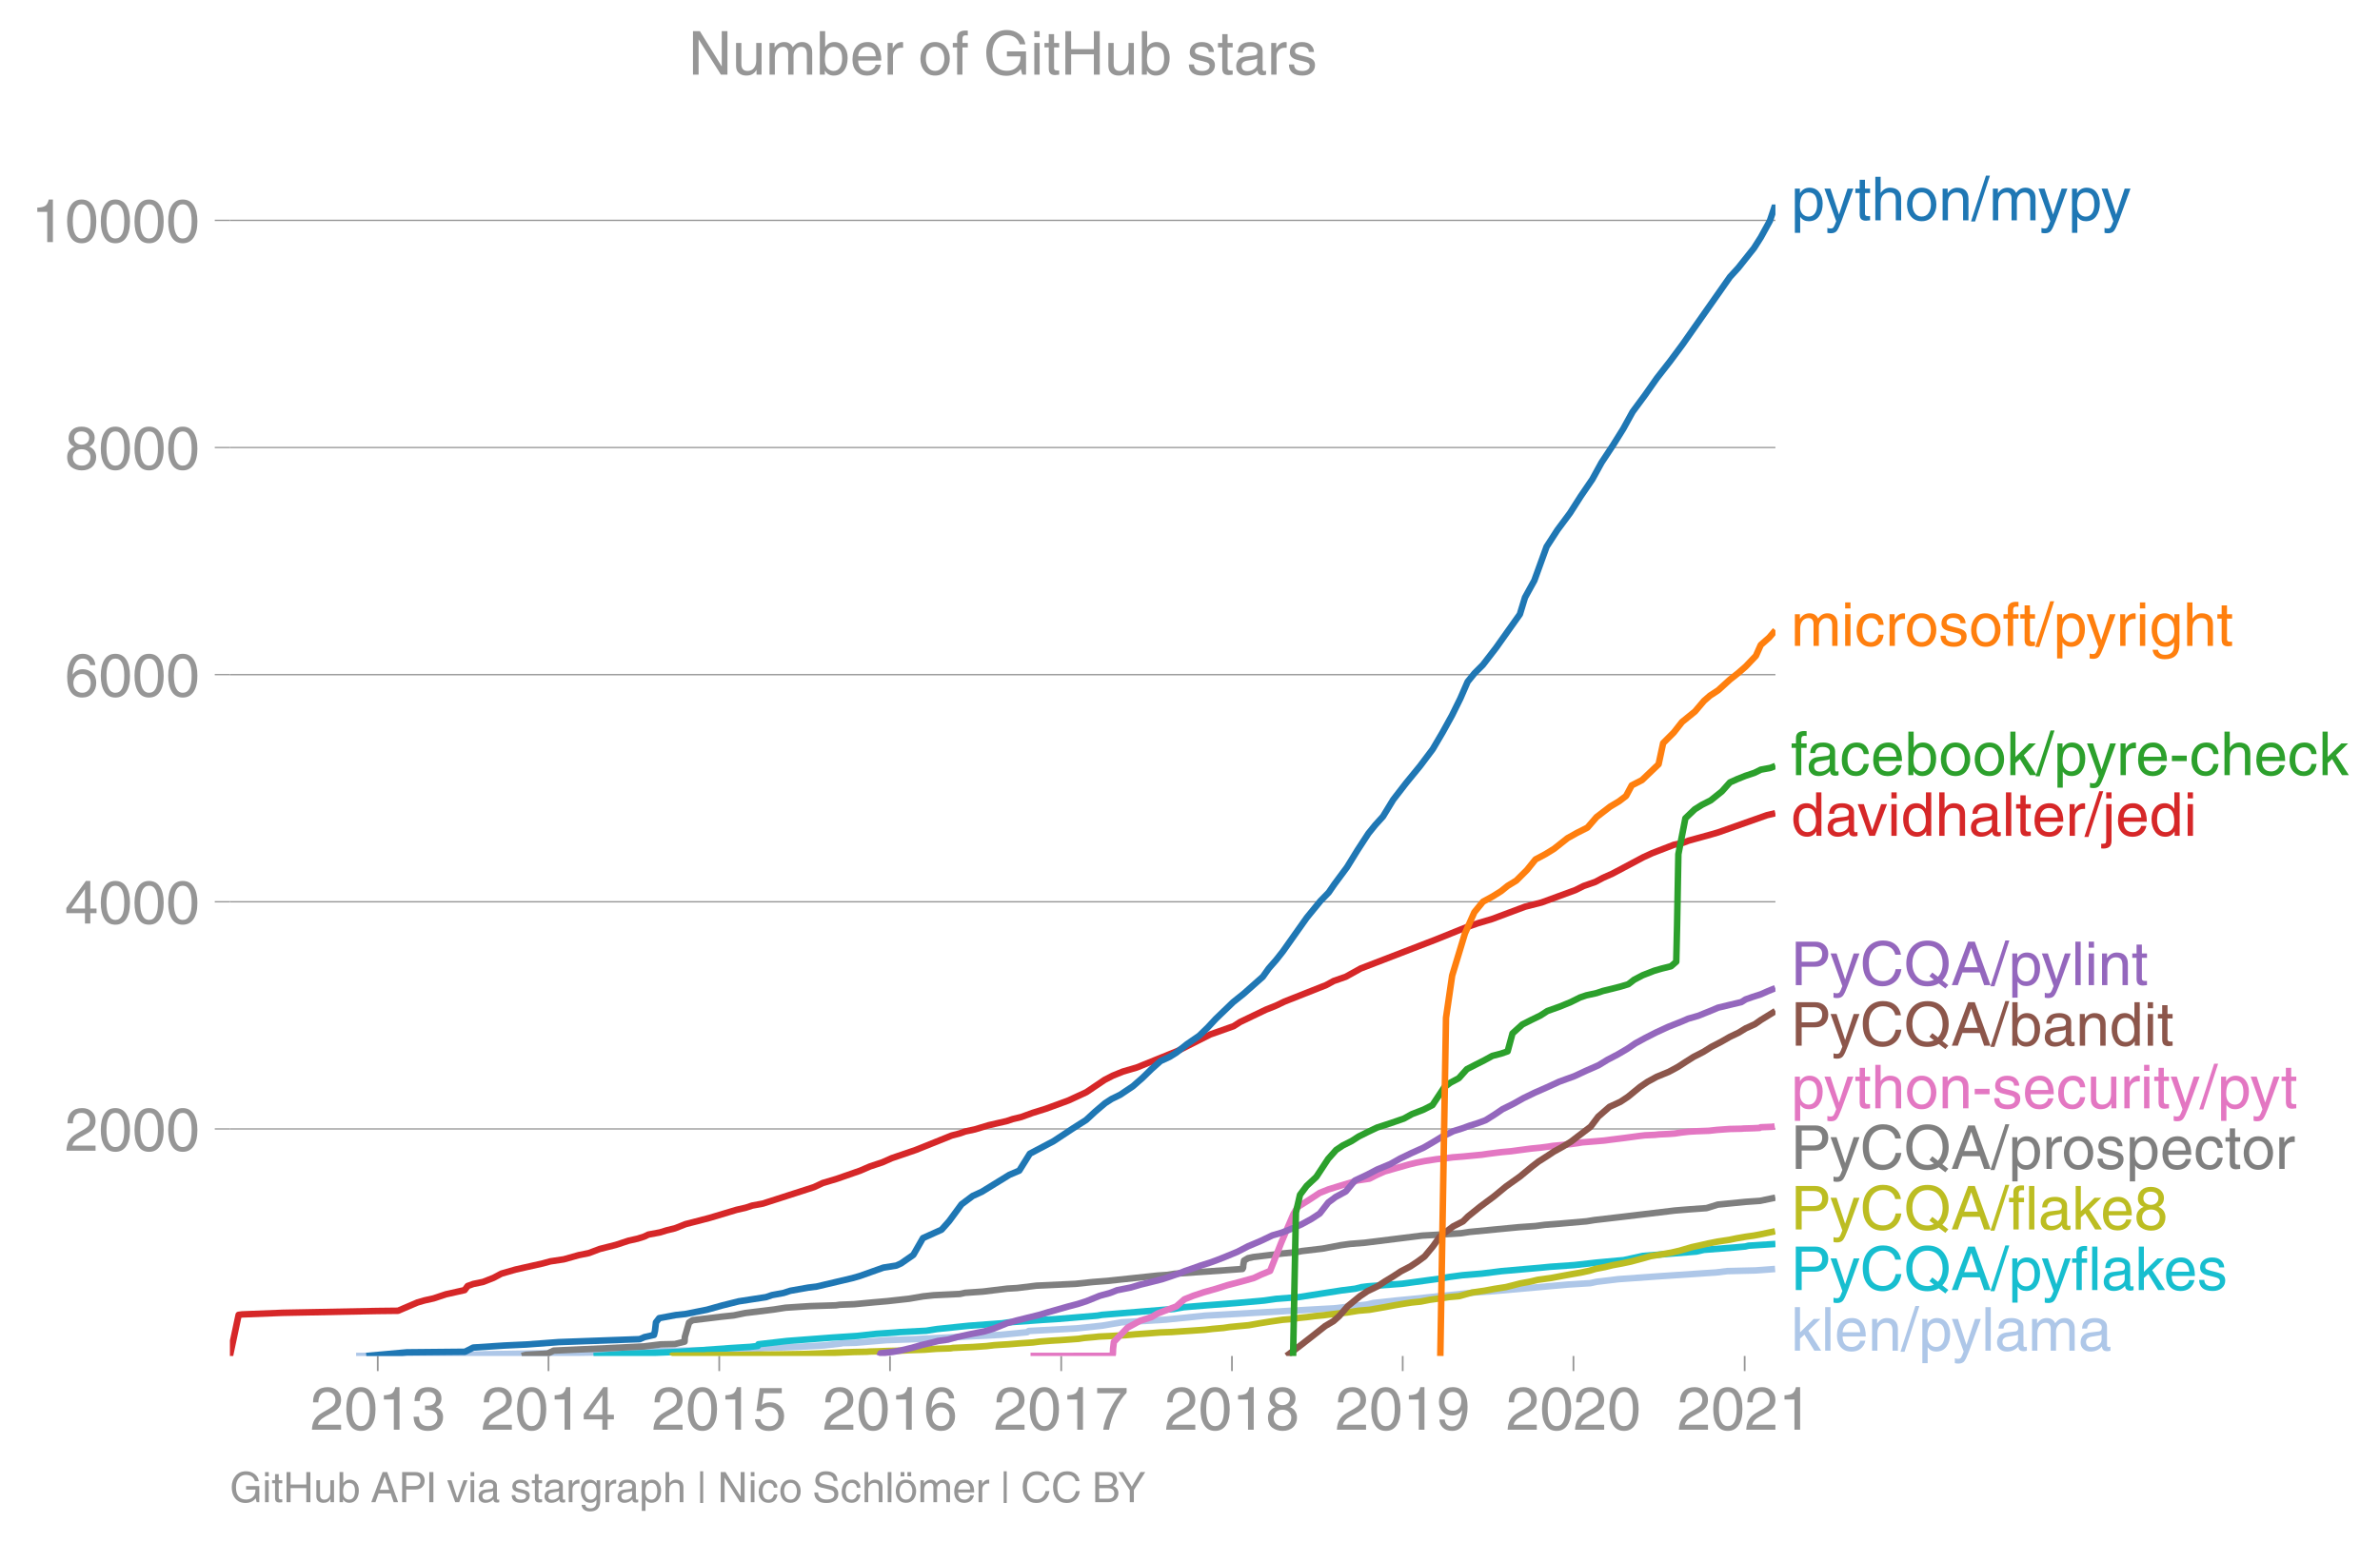<svg height="475.33" viewBox="0 0 549.947 356.497" width="733.262" xmlns="http://www.w3.org/2000/svg" xmlns:xlink="http://www.w3.org/1999/xlink"><defs><style>*{stroke-linecap:butt;stroke-linejoin:round}</style></defs><g id="figure_1"><path d="M0 356.497h549.947V0H0z" fill="none" id="patch_1"/><g id="axes_1"><path d="M53.127 313.361h357.12V47.25H53.127z" fill="none" id="patch_2"/><path clip-path="url(#p32b66e06bb)" d="M82.29 313.361l16.064-.13 13.3-.237.164-.026 26.102-.42 4.242-.105 7.695-.158 16.54-.34 5.802-.185 2.594-.052 1.727-.158 8.347-.315 5.603-.315 3.945-.446.075-.078 3.22-.08 7.11-.603 6.065-.21 20.263-1.023 6.183-.604.396-.289 11.104-.603 5.893-.63 4.429-.762 10.274-.63 9.013-.918 26.743-1.522 3.005-.158 5.298-.604 2.523-.314 1.267-.315 5.51-.604 3.366-.315 14.918-1.549 4.173-.288 10.36-.919 6.786-.604 5.097-.315 1.435-.315 5.025-.603 8.821-.63 11.323-.761 2.444-.158 2.563-.315 6.554-.157 2.888-.21 1.636-.131h0" fill="none" stroke="#aec7e8" stroke-linecap="square" stroke-width="1.5" id="line2d_1"/><g id="matplotlib.axis_1"><g id="xtick_1"><g id="line2d_2"><defs><path d="M0 0v3.5" id="m4fba252e16" stroke="#969696" stroke-width=".4"/></defs><use x="87.288" xlink:href="#m4fba252e16" y="313.361" fill="#969696" stroke="#969696" stroke-width=".4"/></g><g transform="matrix(.14 0 0 -.14 71.717 330.41)" fill="#969696" id="text_1"><defs><path d="M4.39 45.125q0 12.39 6.391 18.781 6.406 6.407 17.938 6.407 9.656 0 15.812-5.86 6.157-5.86 6.157-15.14 0-7.22-3.547-12.188-3.532-4.953-10.422-8.703l-12.11-6.64Q13.922 15.921 12.5 8.296h38.188V0H2.593q.39 9.906 4.297 16.5 3.906 6.594 12.203 11.375l12.593 7.328q5.032 2.89 7.329 5.984 2.297 3.094 2.297 8.516 0 5.375-3.766 9.031-3.75 3.672-10.156 3.672-7.078 0-10.594-4.672-3.516-4.656-3.61-12.609z" id="HelveticaWorld-Regular-50"/><path d="M42.484 34.188q0 14.109-3.734 21.156-3.734 7.062-10.969 7.062-7.078 0-10.89-7.062-3.797-7.047-3.797-21.157 0-13.671 3.75-20.937Q20.609 6 27.78 6q7.235 0 10.969 7 3.734 7.016 3.734 21.188zm9.422 0q0-17.297-6.25-26.704-6.25-9.39-17.875-9.39-12.062 0-18.062 9.734-6 9.75-6 26.36 0 17.03 6.14 26.578 6.157 9.547 17.922 9.547 11.625 0 17.875-9.5t6.25-26.626z" id="HelveticaWorld-Regular-48"/><path d="M35.89 0h-9.374v49.906H10.109v6.985q8.594.28 12.782 2.75Q27.094 62.109 29 70.313h6.89z" id="HelveticaWorld-Regular-49"/><path d="M22.406 39.984q2.203-.187 4.594-.187 6.203 0 9.781 2.86 3.594 2.859 3.594 8.656 0 4.687-3.344 7.89-3.343 3.203-9.64 3.203-6.985 0-10.235-4.11-3.234-4.093-3.437-10.983h-8.64q0 10.984 5.765 16.984 5.765 6.016 16.937 6.016 9.922 0 15.828-5.11 5.907-5.094 5.907-13.39 0-10.704-9.032-14.5v-.204q11.72-4 11.72-16.406 0-9.906-6.595-16.265-6.593-6.344-18.703-6.344-9.906 0-16.312 5.203Q4.204 8.5 3.422 21.484H12.5q.203-8.109 4-11.797Q20.313 6 27.484 6q6.938 0 11.141 3.86 4.203 3.859 4.203 9.718 0 6.406-4.016 9.672-4 3.266-12.39 3.266-2 0-4.016-.094z" id="HelveticaWorld-Regular-51"/></defs><use xlink:href="#HelveticaWorld-Regular-50"/><use x="55.615" xlink:href="#HelveticaWorld-Regular-48"/><use x="111.23" xlink:href="#HelveticaWorld-Regular-49"/><use x="166.846" xlink:href="#HelveticaWorld-Regular-51"/></g></g><g id="xtick_2"><use x="126.743" xlink:href="#m4fba252e16" y="313.361" fill="#969696" stroke="#969696" stroke-width=".4" id="line2d_3"/><g transform="matrix(.14 0 0 -.14 111.172 330.41)" fill="#969696" id="text_2"><defs><path d="M10.594 24.703h22.61v31.89h-.188zM42 17.093V0h-8.797v17.094H2.484v8.593L34.72 70.314H42v-45.61h10.297v-7.61z" id="HelveticaWorld-Regular-52"/></defs><use xlink:href="#HelveticaWorld-Regular-50"/><use x="55.615" xlink:href="#HelveticaWorld-Regular-48"/><use x="111.23" xlink:href="#HelveticaWorld-Regular-49"/><use x="166.846" xlink:href="#HelveticaWorld-Regular-52"/></g></g><g id="xtick_3"><use x="166.197" xlink:href="#m4fba252e16" y="313.361" fill="#969696" stroke="#969696" stroke-width=".4" id="line2d_4"/><g transform="matrix(.14 0 0 -.14 150.627 330.41)" fill="#969696" id="text_3"><defs><path d="M14.703 40.922q5.813 4.39 13.625 4.39 9.469 0 16.281-6.296 6.813-6.297 6.813-16.22 0-10.78-6.578-17.796-6.563-7-18.422-7-10.313 0-16.266 5.047Q4.203 8.109 3.22 17.39h9.094q.671-5.672 4.437-8.672 3.766-3 10.453-3 6.485 0 10.64 4.484Q42 14.703 42 21.688q0 7.125-4.36 11.421-4.343 4.297-11.218 4.297-7.813 0-13.047-6.687l-7.563.39 5.266 37.594h36.438v-8.5H17.672z" id="HelveticaWorld-Regular-53"/></defs><use xlink:href="#HelveticaWorld-Regular-50"/><use x="55.615" xlink:href="#HelveticaWorld-Regular-48"/><use x="111.23" xlink:href="#HelveticaWorld-Regular-49"/><use x="166.846" xlink:href="#HelveticaWorld-Regular-53"/></g></g><g id="xtick_4"><use x="205.652" xlink:href="#m4fba252e16" y="313.361" fill="#969696" stroke="#969696" stroke-width=".4" id="line2d_5"/><g transform="matrix(.14 0 0 -.14 190.081 330.41)" fill="#969696" id="text_4"><defs><path d="M14.11 21.578q0-6.875 4.093-11.234Q22.313 6 28.906 6q6.297 0 10.032 4.438 3.734 4.453 3.734 11.687 0 6.297-3.688 10.547-3.687 4.25-10.468 4.25-6.594 0-10.5-4.156-3.907-4.157-3.907-11.188zM41.702 51.61q-.984 5.375-3.984 8.078-3 2.72-8.125 2.72-8.11 0-12.36-7.923-4.25-7.906-4.343-18.109l.203-.188q5.61 8.641 16.687 8.641 8.844 0 15.438-5.86 6.593-5.859 6.593-16.452 0-10.5-6.25-17.47-6.25-6.952-16.843-6.952-12.219 0-18.563 8.687-6.344 8.703-6.344 25.938 0 16.593 6.485 27.093 6.5 10.5 19.484 10.5 8.407 0 14.219-5.015 5.813-5 6.297-13.688z" id="HelveticaWorld-Regular-54"/></defs><use xlink:href="#HelveticaWorld-Regular-50"/><use x="55.615" xlink:href="#HelveticaWorld-Regular-48"/><use x="111.23" xlink:href="#HelveticaWorld-Regular-49"/><use x="166.846" xlink:href="#HelveticaWorld-Regular-54"/></g></g><g id="xtick_5"><use x="245.215" xlink:href="#m4fba252e16" y="313.361" fill="#969696" stroke="#969696" stroke-width=".4" id="line2d_6"/><g transform="matrix(.14 0 0 -.14 229.644 330.41)" fill="#969696" id="text_5"><defs><path d="M3.719 68.797h48.578v-7.719Q42.28 50.875 33.984 33.484 25.687 16.11 23.391 0h-9.672q1.469 13.281 9.719 30.531 8.25 17.266 18.953 29.672H3.719z" id="HelveticaWorld-Regular-55"/></defs><use xlink:href="#HelveticaWorld-Regular-50"/><use x="55.615" xlink:href="#HelveticaWorld-Regular-48"/><use x="111.23" xlink:href="#HelveticaWorld-Regular-49"/><use x="166.846" xlink:href="#HelveticaWorld-Regular-55"/></g></g><g id="xtick_6"><use x="284.669" xlink:href="#m4fba252e16" y="313.361" fill="#969696" stroke="#969696" stroke-width=".4" id="line2d_7"/><g transform="matrix(.14 0 0 -.14 269.099 330.41)" fill="#969696" id="text_6"><defs><path d="M27.594 40.578q5.422 0 8.953 3.094 3.547 3.11 3.547 8.234 0 4.594-3.407 7.547-3.39 2.953-9.687 2.953-5.61 0-8.672-3.11-3.047-3.093-3.047-7.874 0-5.125 3.813-7.984 3.812-2.86 8.5-2.86zm.093-7.562q-6.78 0-10.64-3.766-3.86-3.766-3.86-9.234 0-6.297 3.907-10.157Q21 6 28.219 6q6.406 0 10.234 3.86 3.828 3.859 3.828 10.265 0 5.469-3.828 9.172-3.828 3.719-10.766 3.719zM49.22 52.203q0-10.594-9.032-14.797 6.204-2.781 8.86-7.36 2.656-4.562 2.656-9.733 0-10.016-6.453-16.125-6.438-6.094-17.375-6.094-9.563 0-16.813 5.25-7.25 5.25-7.25 17.062 0 11.922 11.907 16.907-9.516 3.796-9.516 13.671 0 8.297 5.64 13.813 5.641 5.516 15.641 5.516 10.016 0 15.875-5.204 5.86-5.203 5.86-12.906z" id="HelveticaWorld-Regular-56"/></defs><use xlink:href="#HelveticaWorld-Regular-50"/><use x="55.615" xlink:href="#HelveticaWorld-Regular-48"/><use x="111.23" xlink:href="#HelveticaWorld-Regular-49"/><use x="166.846" xlink:href="#HelveticaWorld-Regular-56"/></g></g><g id="xtick_7"><use x="324.124" xlink:href="#m4fba252e16" y="313.361" fill="#969696" stroke="#969696" stroke-width=".4" id="line2d_8"/><g transform="matrix(.14 0 0 -.14 308.553 330.41)" fill="#969696" id="text_7"><defs><path d="M27.594 31.39q6 0 9.75 4.047 3.765 4.063 3.765 11.97 0 6.5-3.562 10.75-3.563 4.25-10.64 4.25-6.11 0-9.876-4.298-3.75-4.297-3.75-11.53 0-7.376 3.516-11.282 3.515-3.906 10.797-3.906zm-1.282-7.906q-10 0-16.062 6.203-6.047 6.204-6.047 16.5 0 10.407 6.094 17.266 6.11 6.86 16.515 6.86 12.11 0 18.36-8.157 6.25-8.156 6.25-24.453 0-16.906-6.406-28.266Q38.625-1.905 25.875-1.905q-9.953 0-15.422 5.593-5.469 5.594-5.469 13.204h8.829q.39-5.266 3.437-8.375 3.063-3.094 8.438-3.094 7.609 0 11.515 6.781Q41.11 19 42.578 31.688l-.187.203q-5.672-8.407-16.078-8.407z" id="HelveticaWorld-Regular-57"/></defs><use xlink:href="#HelveticaWorld-Regular-50"/><use x="55.615" xlink:href="#HelveticaWorld-Regular-48"/><use x="111.23" xlink:href="#HelveticaWorld-Regular-49"/><use x="166.846" xlink:href="#HelveticaWorld-Regular-57"/></g></g><g id="xtick_8"><use x="363.579" xlink:href="#m4fba252e16" y="313.361" fill="#969696" stroke="#969696" stroke-width=".4" id="line2d_9"/><g transform="matrix(.14 0 0 -.14 348.008 330.41)" fill="#969696" id="text_8"><use xlink:href="#HelveticaWorld-Regular-50"/><use x="55.615" xlink:href="#HelveticaWorld-Regular-48"/><use x="111.23" xlink:href="#HelveticaWorld-Regular-50"/><use x="166.846" xlink:href="#HelveticaWorld-Regular-48"/></g></g><g id="xtick_9"><use x="403.141" xlink:href="#m4fba252e16" y="313.361" fill="#969696" stroke="#969696" stroke-width=".4" id="line2d_10"/><g transform="matrix(.14 0 0 -.14 387.57 330.41)" fill="#969696" id="text_9"><use xlink:href="#HelveticaWorld-Regular-50"/><use x="55.615" xlink:href="#HelveticaWorld-Regular-48"/><use x="111.23" xlink:href="#HelveticaWorld-Regular-50"/><use x="166.846" xlink:href="#HelveticaWorld-Regular-49"/></g></g></g><g id="matplotlib.axis_2"><g id="ytick_1"><path clip-path="url(#p32b66e06bb)" d="M53.127 260.895h357.12" fill="none" stroke="#969696" stroke-linecap="square" stroke-width=".3" id="line2d_11"/><g id="line2d_12"><defs><path d="M0 0h-3.5" id="m9e7e06cd80" stroke="#969696" stroke-width=".3"/></defs><use x="53.127" xlink:href="#m9e7e06cd80" y="260.895" fill="#969696" stroke="#969696" stroke-width=".3"/></g><g transform="matrix(.14 0 0 -.14 14.985 265.92)" fill="#969696" id="text_10"><use xlink:href="#HelveticaWorld-Regular-50"/><use x="55.615" xlink:href="#HelveticaWorld-Regular-48"/><use x="111.23" xlink:href="#HelveticaWorld-Regular-48"/><use x="166.846" xlink:href="#HelveticaWorld-Regular-48"/></g></g><g id="ytick_2"><path clip-path="url(#p32b66e06bb)" d="M53.127 208.402h357.12" fill="none" stroke="#969696" stroke-linecap="square" stroke-width=".3" id="line2d_13"/><use x="53.127" xlink:href="#m9e7e06cd80" y="208.402" fill="#969696" stroke="#969696" stroke-width=".3" id="line2d_14"/><g transform="matrix(.14 0 0 -.14 14.985 213.427)" fill="#969696" id="text_11"><use xlink:href="#HelveticaWorld-Regular-52"/><use x="55.615" xlink:href="#HelveticaWorld-Regular-48"/><use x="111.23" xlink:href="#HelveticaWorld-Regular-48"/><use x="166.846" xlink:href="#HelveticaWorld-Regular-48"/></g></g><g id="ytick_3"><path clip-path="url(#p32b66e06bb)" d="M53.127 155.91h357.12" fill="none" stroke="#969696" stroke-linecap="square" stroke-width=".3" id="line2d_15"/><use x="53.127" xlink:href="#m9e7e06cd80" y="155.909" fill="#969696" stroke="#969696" stroke-width=".3" id="line2d_16"/><g transform="matrix(.14 0 0 -.14 14.985 160.934)" fill="#969696" id="text_12"><use xlink:href="#HelveticaWorld-Regular-54"/><use x="55.615" xlink:href="#HelveticaWorld-Regular-48"/><use x="111.23" xlink:href="#HelveticaWorld-Regular-48"/><use x="166.846" xlink:href="#HelveticaWorld-Regular-48"/></g></g><g id="ytick_4"><path clip-path="url(#p32b66e06bb)" d="M53.127 103.417h357.12" fill="none" stroke="#969696" stroke-linecap="square" stroke-width=".3" id="line2d_17"/><use x="53.127" xlink:href="#m9e7e06cd80" y="103.417" fill="#969696" stroke="#969696" stroke-width=".3" id="line2d_18"/><g transform="matrix(.14 0 0 -.14 14.985 108.441)" fill="#969696" id="text_13"><use xlink:href="#HelveticaWorld-Regular-56"/><use x="55.615" xlink:href="#HelveticaWorld-Regular-48"/><use x="111.23" xlink:href="#HelveticaWorld-Regular-48"/><use x="166.846" xlink:href="#HelveticaWorld-Regular-48"/></g></g><g id="ytick_5"><path clip-path="url(#p32b66e06bb)" d="M53.127 50.924h357.12" fill="none" stroke="#969696" stroke-linecap="square" stroke-width=".3" id="line2d_19"/><use x="53.127" xlink:href="#m9e7e06cd80" y="50.924" fill="#969696" stroke="#969696" stroke-width=".3" id="line2d_20"/><g transform="matrix(.14 0 0 -.14 7.2 55.949)" fill="#969696" id="text_14"><use xlink:href="#HelveticaWorld-Regular-49"/><use x="55.615" xlink:href="#HelveticaWorld-Regular-48"/><use x="111.23" xlink:href="#HelveticaWorld-Regular-48"/><use x="166.846" xlink:href="#HelveticaWorld-Regular-48"/><use x="222.461" xlink:href="#HelveticaWorld-Regular-48"/></g></g></g><path clip-path="url(#p32b66e06bb)" d="M137.149 313.361l7.619-.525 4.212-.13 7.786-.29 11.87-.866 4.646-.288 1.838-.21.12-.394 6.627-.761 10.44-.788 5.905-.393 4.258-.473 4.56-.315.855-.078 6.113-.315 2.525-.394 7.328-.761 7.773-.578 1.435-.21 7.69-.55 3.369-.21 4.744-.394 4.715-.394 1.045-.184 16.643-1.365 2.23-.393 4.717-.394 7.467-.577 6.453-.578 2.776-.394 5.176-.393 9.905-1.549 3.158-.393 1.444-.368 1.407-.184 8.027-.603 8.676-1.181 2.246-.394 2.98-.394 4.424-.367 4.658-.578 9.01-.787 2.124-.21 5.615-.394 5.106-.577 6.323-.578 4.457-.97 12.322-.998 1.727-.394 7.386-.577 2.228-.21.725-.184 6.213-.394h0" fill="none" stroke="#17becf" stroke-linecap="square" stroke-width="1.5" id="line2d_21"/><path clip-path="url(#p32b66e06bb)" d="M155.258 313.361l.046-.078 2.312-.027 5.199-.026.625-.052 2.96-.027 4.373-.026 3.017-.052 1.24-.027 3.691-.026 3.146-.052 1.77-.027 1.507-.026 1.843-.052 2.74-.105 2.168-.105 2.8-.105 2.663-.105 2.904-.053.72-.052 1.98-.053 1.338-.052 1.606-.053 2.424-.052 2.044-.105 3.202-.105 2.825-.21 3.233-.105.601-.105 2.332-.105 2.301-.105 3.084-.21 1.775-.21 1.58-.105 1.732-.105 2.56-.21 3.082-.21 1.613-.21 2.734-.21 1.836-.105 1.507-.105 2.83-.21 1.374-.21 2.406-.21.966-.105 2.301-.105 1.708-.105 2.141-.105 2.241-.21 2.988-.21 2.703-.21 2.738-.105 1.478-.105 3.205-.21 2.99-.21 1.838-.21 2.431-.21 1.393-.21 2.134-.21 2.285-.21 2.369-.42 2.6-.42 2.908-.42 2.645-.21.998-.21 2.094-.21 1.615-.21 2.138-.21 1.651-.209 1.726-.21 2.017-.21 2.643-.42 2.525-.21 1.199-.21 2.421-.42 2.211-.42 2.529-.42 1.368-.21 2.09-.21 2.13-.42 3.032-.42 1.354-.21 2.39-.21 1.478-.42 1.518-.42 2.885-.42 2.25-.42 2.691-.42 1.672-.42 1.61-.42 2.303-.419 1.776-.42 3.07-.42 2.216-.42 2.297-.42 2.412-.42 1.949-.42 1.384-.42 2.177-.42 1.696-.42 2.276-.42 1.992-.42 3.129-.84 1.447-.42 2.556-.42 2.343-.42 1.798-.419 2.882-.84 1.931-.42 1.823-.42 2.123-.42 2.76-.42 1.638-.34 2.113-.368 1.878-.263 1.41-.262 1.737-.368 1.778-.367" fill="none" stroke="#bcbd22" stroke-linecap="square" stroke-width="1.5" id="line2d_22"/><g transform="matrix(.14 0 0 -.14 413.818 50.91)" fill="#1f77b4" id="text_15"><defs><path d="M14.984 23.688q0-8.407 4.094-13 4.11-4.579 10.219-4.579 6.687 0 10.39 5.438 3.72 5.453 3.72 14.765 0 10.22-3.563 14.907-3.563 4.687-10.735 4.687-6.984 0-10.562-5.5-3.563-5.5-3.563-16.718zm-8.39 28.609h8.297v-7.375h.203q5.61 8.89 15.625 8.89 10.11 0 15.937-7.359 5.828-7.344 5.828-18.766 0-12.796-5.953-21Q40.578-1.515 29.5-1.515q-9.094 0-13.922 7.032h-.203v-26.22H6.594z" id="HelveticaWorld-Regular-112"/><path d="M39.016 52.297h9.562L29.891.984q-.5-1.375-.985-2.593-4.25-11.329-7.328-15.547-3.078-4.235-9.953-4.235-3.61 0-5.906.782v8.015q2.484-.89 5.468-.89 3.22 0 4.704 2.03 1.5 2.032 4.421 9.938L.875 52.297h9.922L24.812 9.719H25z" id="HelveticaWorld-Regular-121"/><path d="M17.188 45.016V10.984q0-2 1.093-3.046 1.11-1.047 3.938-1.047h3.375V0Q20.797-.688 19-.688q-5.516 0-8.063 2.641-2.53 2.64-2.53 8.547v34.516H1.311v7.28h7.094v14.595h8.781V52.297h8.407v-7.281z" id="HelveticaWorld-Regular-116"/><path d="M49.219 0h-8.844v34.188q0 6.296-2.438 9-2.437 2.718-7.953 2.718-6.797 0-10.703-4.406-3.906-4.39-3.906-12.984V0H6.594v71.781h8.781V45.312h.203q6 8.5 15.328 8.5 8.594 0 13.453-4.5 4.86-4.484 4.86-13.718z" id="HelveticaWorld-Regular-104"/><path d="M12.703 26.219q0-8.735 3.953-14.375 3.953-5.64 11.219-5.64 7.531 0 11.438 5.905 3.906 5.907 3.906 14.11 0 8.297-3.907 14.078-3.906 5.797-11.437 5.797-6.969 0-11.078-5.453-4.094-5.438-4.094-14.422zm-8.984 0q0 11.672 6.484 19.625 6.5 7.968 17.672 7.968 11.438 0 17.875-8.062 6.453-8.047 6.453-19.531 0-11.516-6.406-19.625-6.39-8.11-17.922-8.11-11.078 0-17.625 7.86-6.531 7.86-6.531 19.875z" id="HelveticaWorld-Regular-111"/><path d="M49.219 0h-8.844v32.172q0 7.422-2.594 10.578-2.578 3.156-8.578 3.156-5.906 0-9.875-4.5-3.953-4.484-3.953-12.89V0H6.594v52.297h8.297v-7.375h.203q6.203 8.89 15.812 8.89 8.89 0 13.594-4.718 4.719-4.703 4.719-13.5z" id="HelveticaWorld-Regular-110"/><path d="M4.984-1.906h-6.687l24.61 75.594H29.5z" id="HelveticaWorld-Regular-47"/><path d="M6.594 52.297h8.297v-7.375h.203q5.906 8.89 15.812 8.89 9.813 0 13.922-8.5 3.75 4.594 7.266 6.547 3.515 1.953 8.703 1.953 6.781 0 11.484-4.453Q77 44.922 77 36.187V0h-8.781v33.797q0 6.094-2.297 9.094-2.297 3.015-7.422 3.015-5.172 0-8.75-4.203-3.563-4.203-3.563-9.812V0h-8.78v36.188q0 4.53-2.11 7.124-2.094 2.594-6.094 2.594-6.297 0-10.062-4.687-3.766-4.688-3.766-12.703V0H6.594z" id="HelveticaWorld-Regular-109"/></defs><use xlink:href="#HelveticaWorld-Regular-112"/><use x="54.494" xlink:href="#HelveticaWorld-Regular-121"/><use x="105.104" xlink:href="#HelveticaWorld-Regular-116"/><use x="132.789" xlink:href="#HelveticaWorld-Regular-104"/><use x="187.965" xlink:href="#HelveticaWorld-Regular-111"/><use x="243.873" xlink:href="#HelveticaWorld-Regular-110"/><use x="299.049" xlink:href="#HelveticaWorld-Regular-47"/><use x="326.832" xlink:href="#HelveticaWorld-Regular-109"/><use x="407.84" xlink:href="#HelveticaWorld-Regular-121"/><use x="457.449" xlink:href="#HelveticaWorld-Regular-112"/><use x="511.943" xlink:href="#HelveticaWorld-Regular-121"/></g><g transform="matrix(.14 0 0 -.14 413.818 149.264)" fill="#ff7f0e" id="text_16"><defs><path d="M6.594 61.813v9.968h8.781v-9.969zM15.375 0H6.594v52.297h8.781z" id="HelveticaWorld-Regular-105"/><path d="M39.594 34.719q-1.89 11.187-12.39 11.187-6.5 0-10.454-5.203-3.953-5.203-3.953-14.484 0-10.11 3.656-15.11 3.672-5 10.64-5 4.688 0 8.11 3.438 3.422 3.437 4.39 8.953h8.5q-1.312-9.703-6.859-14.86-5.547-5.156-14.328-5.156-10.297 0-16.89 7.047-6.594 7.063-6.594 19.172 0 13.281 6.594 21.188 6.593 7.922 18.5 7.922 8.687 0 13.843-5.204 5.157-5.203 5.735-13.89z" id="HelveticaWorld-Regular-99"/><path d="M15.375 0H6.594v52.297h8.297v-8.688h.203q5.703 10.203 14.687 10.203 1.422 0 2.297-.296V44.39h-3.266q-5.906 0-9.671-4.016-3.766-4-3.766-9.953z" id="HelveticaWorld-Regular-114"/><path d="M36.078 37.406q-.187 4.688-3.344 6.735-3.14 2.047-9.047 2.047-4.296 0-7.359-1.907-3.047-1.89-3.047-5.468 0-2.829 1.797-4.172 1.813-1.344 7.828-2.86l8.688-2.187q7.906-2 11.297-5.11 3.406-3.093 3.406-8.656 0-7.719-5.64-12.531-5.641-4.813-15.063-4.813-11 0-16.64 4.563-5.626 4.578-5.735 13.75h8.5q.203-5.422 3.594-8.063 3.39-2.625 10.171-2.625 5.516 0 8.766 2.188 3.25 2.203 3.25 6.11 0 2.78-2.11 4.437-2.093 1.672-8.296 3.078l-10.203 2.5q-6.203 1.562-9.157 4.656-2.953 3.094-2.953 8.031 0 7.72 5.516 12.203 5.531 4.5 14.406 4.5 9.485 0 14.531-4.624 5.047-4.61 5.344-11.782z" id="HelveticaWorld-Regular-115"/><path d="M17.188 45.016V0H8.405v45.016H1.22v7.28h7.187v8.985q0 5.907 3.578 8.703 3.594 2.813 10.032 2.813 2.203 0 3.968-.188v-7.906q-1.562.188-3.578.188-2.922 0-4.078-1.438-1.14-1.437-1.14-4.656v-6.5h8.796v-7.281z" id="HelveticaWorld-Regular-102"/><path d="M12.984 26.313q0-9.61 3.813-14.907Q20.609 6.11 27.094 6.11q6.312 0 10.312 4.579 4 4.593 4 13 0 11.03-3.5 16.625-3.484 5.593-10.61 5.593-7.171 0-10.75-4.765-3.562-4.766-3.562-14.828zM49.812 2.983q0-12.609-6.062-18.797-6.047-6.203-18.266-6.203-8.78 0-13.984 4.047Q6.297-13.922 5.516-6.39h8.796q.672-3.812 3.532-6.062 2.86-2.25 8.281-2.25 7.375 0 11.125 3.969 3.766 3.953 3.766 12.828v3.719h-.188q-4.937-7.329-13.922-7.329-11.187 0-17.093 8.25-5.907 8.25-5.907 20.953 0 11.625 5.953 18.875 5.97 7.25 15.829 7.25 9.906 0 15.625-8.89h.187v7.375h8.313z" id="HelveticaWorld-Regular-103"/></defs><use xlink:href="#HelveticaWorld-Regular-109"/><use x="83.008" xlink:href="#HelveticaWorld-Regular-105"/><use x="105.029" xlink:href="#HelveticaWorld-Regular-99"/><use x="156.299" xlink:href="#HelveticaWorld-Regular-114"/><use x="187.867" xlink:href="#HelveticaWorld-Regular-111"/><use x="243.775" xlink:href="#HelveticaWorld-Regular-115"/><use x="293.775" xlink:href="#HelveticaWorld-Regular-111"/><use x="349.684" xlink:href="#HelveticaWorld-Regular-102"/><use x="377.369" xlink:href="#HelveticaWorld-Regular-116"/><use x="405.055" xlink:href="#HelveticaWorld-Regular-47"/><use x="432.838" xlink:href="#HelveticaWorld-Regular-112"/><use x="487.332" xlink:href="#HelveticaWorld-Regular-121"/><use x="536.941" xlink:href="#HelveticaWorld-Regular-114"/><use x="569.51" xlink:href="#HelveticaWorld-Regular-105"/><use x="591.531" xlink:href="#HelveticaWorld-Regular-103"/><use x="647.439" xlink:href="#HelveticaWorld-Regular-104"/><use x="702.615" xlink:href="#HelveticaWorld-Regular-116"/></g><g transform="matrix(.14 0 0 -.14 413.818 179.131)" fill="#2ca02c" id="text_17"><defs><path d="M38.375 26.703q-.969-1.015-3.828-1.656-2.86-.625-10.672-1.656-5.766-.688-8.469-2.844-2.703-2.14-2.703-5.656 0-4.297 2.281-6.688 2.297-2.39 7.329-2.39 6.296 0 11.171 3.578 4.891 3.593 4.891 8.718zM6.203 36.375q.297 8.844 5.734 13.14 5.454 4.297 15.844 4.297 8.297 0 13.907-3.765 5.624-3.75 5.624-10.844V9.078Q47.313 6 50.094 6q1.125 0 2.89.39V0Q50.594-.984 48-.984q-4.5 0-6.703 1.921-2.188 1.938-2.281 6.047-7.516-8.5-18.891-8.5-7.422 0-11.922 4.204Q3.72 6.89 3.72 13.624q0 6.89 3.906 11.125Q11.531 29 19 29.89l15.516 1.891q4.203.64 4.203 6.203 0 4.11-3.047 6.297-3.047 2.203-9.25 2.203-5.516 0-8.485-2.437-2.953-2.438-3.53-7.672z" id="HelveticaWorld-Regular-97"/><path d="M42.484 30.328q-.687 8.485-4.5 12.031-3.797 3.547-10.109 3.547-6.39 0-10.328-4.5-3.922-4.484-4.172-11.078zm8.391-13.922q-1.453-8.11-7.953-13.422-5.719-4.5-15.047-4.593-10.984.093-17.438 7.203Q4 12.704 4 24.704q0 13.78 6.64 21.437 6.641 7.672 18.47 7.672 10.593 0 16.546-7.922 5.953-7.907 5.953-22.594H13.375q0-8.203 3.813-12.703Q21 6.109 28.608 6.109q5.375 0 9.235 3.235 3.86 3.25 4.25 7.062z" id="HelveticaWorld-Regular-101"/><path d="M43.406 26.313q0 10.5-3.718 15.046-3.704 4.547-10.579 4.547-6.984-.11-10.562-5.453Q14.984 35.11 14.984 25q0-10.297 4.297-14.594Q23.578 6.11 29.297 6.11q6.5 0 10.297 5.344 3.812 5.344 3.812 14.86zM6.594 0v71.781h8.781V45.703h.203q5.61 8.11 15.14 8.11 9.766 0 15.766-7.25t6-18.876q0-13.093-6.062-21.156Q40.375-1.516 29.5-1.516q-9.578 0-14.406 8.016h-.203V0z" id="HelveticaWorld-Regular-98"/><path d="M50 0H38.719L22.406 26.422l-7.312-6.594V0h-8.5v71.781h8.5v-41.61l22.5 22.126H48.78L28.813 32.813z" id="HelveticaWorld-Regular-107"/><path d="M28.906 23.188H4.391v8.984h24.515z" id="HelveticaWorld-Regular-45"/></defs><use xlink:href="#HelveticaWorld-Regular-102"/><use x="25.686" xlink:href="#HelveticaWorld-Regular-97"/><use x="80.617" xlink:href="#HelveticaWorld-Regular-99"/><use x="131.887" xlink:href="#HelveticaWorld-Regular-101"/><use x="187.307" xlink:href="#HelveticaWorld-Regular-98"/><use x="243.801" xlink:href="#HelveticaWorld-Regular-111"/><use x="299.709" xlink:href="#HelveticaWorld-Regular-111"/><use x="355.617" xlink:href="#HelveticaWorld-Regular-107"/><use x="405.617" xlink:href="#HelveticaWorld-Regular-47"/><use x="433.4" xlink:href="#HelveticaWorld-Regular-112"/><use x="487.895" xlink:href="#HelveticaWorld-Regular-121"/><use x="537.504" xlink:href="#HelveticaWorld-Regular-114"/><use x="569.072" xlink:href="#HelveticaWorld-Regular-101"/><use x="624.492" xlink:href="#HelveticaWorld-Regular-45"/><use x="657.793" xlink:href="#HelveticaWorld-Regular-99"/><use x="709.063" xlink:href="#HelveticaWorld-Regular-104"/><use x="764.238" xlink:href="#HelveticaWorld-Regular-101"/><use x="819.658" xlink:href="#HelveticaWorld-Regular-99"/><use x="870.928" xlink:href="#HelveticaWorld-Regular-107"/></g><g transform="matrix(.14 0 0 -.14 413.818 193.159)" fill="#d62728" id="text_18"><defs><path d="M13.094 26.313q0-9.704 3.844-14.954 3.859-5.25 10.265-5.25 6.094 0 10.188 4.485 4.109 4.5 4.109 13.094 0 11.03-3.5 16.625-3.484 5.593-10.61 5.593-6.78 0-10.546-4.453-3.75-4.437-3.75-15.14zM50.39 0h-8.297v7.172h-.203q-4.97-8.688-15.078-8.688-10.891 0-16.86 8.297Q4 15.094 4 27.688q0 11.625 5.906 18.875 5.922 7.25 15.875 7.25 9.813 0 15.625-8.891l.203.594V71.78h8.782z" id="HelveticaWorld-Regular-100"/><path d="M39.406 52.297h9.625L29.11 0h-9.437L.594 52.297h10.203L24.422 9.719h.187z" id="HelveticaWorld-Regular-118"/><path d="M15.375 0H6.594v71.781h8.781z" id="HelveticaWorld-Regular-108"/><path d="M15.375 61.813H6.594v9.968h8.781zm0-69.532q0-7.468-3.547-10.375Q8.297-21 2-21q-1.797 0-3.703.297v7.61H.594q3.703 0 4.843 1.109 1.157 1.093 1.157 5.296v58.985h8.781z" id="HelveticaWorld-Regular-106"/></defs><use xlink:href="#HelveticaWorld-Regular-100"/><use x="56.982" xlink:href="#HelveticaWorld-Regular-97"/><use x="109.664" xlink:href="#HelveticaWorld-Regular-118"/><use x="159.273" xlink:href="#HelveticaWorld-Regular-105"/><use x="181.295" xlink:href="#HelveticaWorld-Regular-100"/><use x="238.277" xlink:href="#HelveticaWorld-Regular-104"/><use x="293.453" xlink:href="#HelveticaWorld-Regular-97"/><use x="348.385" xlink:href="#HelveticaWorld-Regular-108"/><use x="370.406" xlink:href="#HelveticaWorld-Regular-116"/><use x="398.092" xlink:href="#HelveticaWorld-Regular-101"/><use x="453.512" xlink:href="#HelveticaWorld-Regular-114"/><use x="486.08" xlink:href="#HelveticaWorld-Regular-47"/><use x="513.863" xlink:href="#HelveticaWorld-Regular-106"/><use x="535.885" xlink:href="#HelveticaWorld-Regular-101"/><use x="591.305" xlink:href="#HelveticaWorld-Regular-100"/><use x="648.287" xlink:href="#HelveticaWorld-Regular-105"/></g><g transform="matrix(.14 0 0 -.14 413.818 227.661)" fill="#9467bd" id="text_19"><defs><path d="M17.828 38.625H37.11q7.282 0 10.938 3.188 3.656 3.203 3.656 9.703 0 5.812-3.516 8.89-3.515 3.078-10.687 3.078H17.828zm0-38.625H8.11v71.781h32.266q9.625 0 15.484-5.594 5.86-5.593 5.86-14.578 0-9.328-5.672-15.312-5.656-5.969-15.672-5.969H17.828z" id="HelveticaWorld-Regular-80"/><path d="M58.016 50.203q-1.625 7.313-6.782 11.094-5.14 3.797-13.343 3.797-10.594 0-17.047-7.703-6.438-7.688-6.438-20.766 0-15.14 6.094-22.547 6.11-7.39 17.688-7.39 7.609 0 13.093 5.046 5.5 5.063 7.407 14.688h9.421Q66.22 12.594 57.625 5.344t-20.906-7.25q-14.703 0-23.516 10.11Q4.391 18.311 4.391 36.28q0 17.328 9.203 27.36 9.203 10.047 24.297 10.047 12.5 0 20.265-6.454 7.766-6.437 9.235-17.03z" id="HelveticaWorld-Regular-67"/><path d="M73.875 35.797q0-16.797-10.39-27.984l9.812-7.61-4.89-5.812-10.891 8.39Q49.422-2 38.922-2 22.406-2 13.156 8.906q-9.25 10.922-9.25 26.89 0 16.11 9.25 26.938 9.25 10.844 25.766 10.844 16.89 0 25.922-10.984 9.031-10.985 9.031-26.797zm-9.953 0q0 12.687-6.672 20.937-6.656 8.25-18.328 8.25-11.531 0-18.266-8.296-6.734-8.297-6.734-20.891 0-12.89 6.828-21.047 6.844-8.156 18.172-8.156 5.562 0 10.594 2.39L42 14.797l4.922 6 9.187-7.078q7.813 8.203 7.813 22.078z" id="HelveticaWorld-Regular-81"/><path d="M44 29.5L33.406 61.078h-.203L21.687 29.5zm-25.297-8.594L11.188 0h-9.97l27 71.781h10.985L65.187 0H54.594l-7.078 20.906z" id="HelveticaWorld-Regular-65"/></defs><use xlink:href="#HelveticaWorld-Regular-80"/><use x="64.648" xlink:href="#HelveticaWorld-Regular-121"/><use x="114.258" xlink:href="#HelveticaWorld-Regular-67"/><use x="186.572" xlink:href="#HelveticaWorld-Regular-81"/><use x="264.355" xlink:href="#HelveticaWorld-Regular-65"/><use x="331.055" xlink:href="#HelveticaWorld-Regular-47"/><use x="358.838" xlink:href="#HelveticaWorld-Regular-112"/><use x="413.332" xlink:href="#HelveticaWorld-Regular-121"/><use x="462.941" xlink:href="#HelveticaWorld-Regular-108"/><use x="484.963" xlink:href="#HelveticaWorld-Regular-105"/><use x="506.984" xlink:href="#HelveticaWorld-Regular-110"/><use x="562.16" xlink:href="#HelveticaWorld-Regular-116"/></g><g transform="matrix(.14 0 0 -.14 413.818 241.661)" fill="#8c564b" id="text_20"><use xlink:href="#HelveticaWorld-Regular-80"/><use x="64.648" xlink:href="#HelveticaWorld-Regular-121"/><use x="114.258" xlink:href="#HelveticaWorld-Regular-67"/><use x="186.572" xlink:href="#HelveticaWorld-Regular-81"/><use x="264.355" xlink:href="#HelveticaWorld-Regular-65"/><use x="331.055" xlink:href="#HelveticaWorld-Regular-47"/><use x="358.838" xlink:href="#HelveticaWorld-Regular-98"/><use x="415.332" xlink:href="#HelveticaWorld-Regular-97"/><use x="470.264" xlink:href="#HelveticaWorld-Regular-110"/><use x="525.439" xlink:href="#HelveticaWorld-Regular-100"/><use x="582.422" xlink:href="#HelveticaWorld-Regular-105"/><use x="604.443" xlink:href="#HelveticaWorld-Regular-116"/></g><g transform="matrix(.14 0 0 -.14 413.818 256.13)" fill="#e377c2" id="text_21"><defs><path d="M6.11 52.297h8.78V17.578q0-5.765 2.61-8.625Q20.125 6.11 25 6.11q6.781 0 10.594 4.797 3.812 4.813 3.812 12.578v28.813h8.782V0H39.89v7.625l-.188.188q-4.984-9.329-16.61-9.329-7.515 0-12.25 4.094Q6.11 6.688 6.11 14.703z" id="HelveticaWorld-Regular-117"/></defs><use xlink:href="#HelveticaWorld-Regular-112"/><use x="54.494" xlink:href="#HelveticaWorld-Regular-121"/><use x="105.104" xlink:href="#HelveticaWorld-Regular-116"/><use x="132.789" xlink:href="#HelveticaWorld-Regular-104"/><use x="187.965" xlink:href="#HelveticaWorld-Regular-111"/><use x="243.873" xlink:href="#HelveticaWorld-Regular-110"/><use x="299.049" xlink:href="#HelveticaWorld-Regular-45"/><use x="332.35" xlink:href="#HelveticaWorld-Regular-115"/><use x="382.35" xlink:href="#HelveticaWorld-Regular-101"/><use x="437.77" xlink:href="#HelveticaWorld-Regular-99"/><use x="489.039" xlink:href="#HelveticaWorld-Regular-117"/><use x="543.824" xlink:href="#HelveticaWorld-Regular-114"/><use x="576.393" xlink:href="#HelveticaWorld-Regular-105"/><use x="598.414" xlink:href="#HelveticaWorld-Regular-116"/><use x="626.1" xlink:href="#HelveticaWorld-Regular-121"/><use x="675.709" xlink:href="#HelveticaWorld-Regular-47"/><use x="703.492" xlink:href="#HelveticaWorld-Regular-112"/><use x="757.986" xlink:href="#HelveticaWorld-Regular-121"/><use x="808.596" xlink:href="#HelveticaWorld-Regular-116"/></g><g transform="matrix(.14 0 0 -.14 413.818 270.13)" fill="#7f7f7f" id="text_22"><use xlink:href="#HelveticaWorld-Regular-80"/><use x="64.648" xlink:href="#HelveticaWorld-Regular-121"/><use x="114.258" xlink:href="#HelveticaWorld-Regular-67"/><use x="186.572" xlink:href="#HelveticaWorld-Regular-81"/><use x="264.355" xlink:href="#HelveticaWorld-Regular-65"/><use x="331.055" xlink:href="#HelveticaWorld-Regular-47"/><use x="358.838" xlink:href="#HelveticaWorld-Regular-112"/><use x="415.332" xlink:href="#HelveticaWorld-Regular-114"/><use x="446.9" xlink:href="#HelveticaWorld-Regular-111"/><use x="502.809" xlink:href="#HelveticaWorld-Regular-115"/><use x="552.809" xlink:href="#HelveticaWorld-Regular-112"/><use x="609.303" xlink:href="#HelveticaWorld-Regular-101"/><use x="664.723" xlink:href="#HelveticaWorld-Regular-99"/><use x="715.992" xlink:href="#HelveticaWorld-Regular-116"/><use x="743.678" xlink:href="#HelveticaWorld-Regular-111"/><use x="799.586" xlink:href="#HelveticaWorld-Regular-114"/></g><g transform="matrix(.14 0 0 -.14 413.818 284.13)" fill="#bcbd22" id="text_23"><use xlink:href="#HelveticaWorld-Regular-80"/><use x="64.648" xlink:href="#HelveticaWorld-Regular-121"/><use x="114.258" xlink:href="#HelveticaWorld-Regular-67"/><use x="186.572" xlink:href="#HelveticaWorld-Regular-81"/><use x="264.355" xlink:href="#HelveticaWorld-Regular-65"/><use x="331.055" xlink:href="#HelveticaWorld-Regular-47"/><use x="358.838" xlink:href="#HelveticaWorld-Regular-102"/><use x="386.523" xlink:href="#HelveticaWorld-Regular-108"/><use x="408.545" xlink:href="#HelveticaWorld-Regular-97"/><use x="463.477" xlink:href="#HelveticaWorld-Regular-107"/><use x="511.102" xlink:href="#HelveticaWorld-Regular-101"/><use x="566.521" xlink:href="#HelveticaWorld-Regular-56"/></g><g transform="matrix(.14 0 0 -.14 413.818 298.13)" fill="#17becf" id="text_24"><use xlink:href="#HelveticaWorld-Regular-80"/><use x="64.648" xlink:href="#HelveticaWorld-Regular-121"/><use x="114.258" xlink:href="#HelveticaWorld-Regular-67"/><use x="186.572" xlink:href="#HelveticaWorld-Regular-81"/><use x="264.355" xlink:href="#HelveticaWorld-Regular-65"/><use x="331.055" xlink:href="#HelveticaWorld-Regular-47"/><use x="358.838" xlink:href="#HelveticaWorld-Regular-112"/><use x="413.332" xlink:href="#HelveticaWorld-Regular-121"/><use x="462.941" xlink:href="#HelveticaWorld-Regular-102"/><use x="490.627" xlink:href="#HelveticaWorld-Regular-108"/><use x="512.648" xlink:href="#HelveticaWorld-Regular-97"/><use x="567.58" xlink:href="#HelveticaWorld-Regular-107"/><use x="615.205" xlink:href="#HelveticaWorld-Regular-101"/><use x="670.625" xlink:href="#HelveticaWorld-Regular-115"/></g><g transform="matrix(.14 0 0 -.14 413.818 312.13)" fill="#aec7e8" id="text_25"><use xlink:href="#HelveticaWorld-Regular-107"/><use x="50" xlink:href="#HelveticaWorld-Regular-108"/><use x="72.021" xlink:href="#HelveticaWorld-Regular-101"/><use x="127.441" xlink:href="#HelveticaWorld-Regular-110"/><use x="182.617" xlink:href="#HelveticaWorld-Regular-47"/><use x="210.4" xlink:href="#HelveticaWorld-Regular-112"/><use x="264.895" xlink:href="#HelveticaWorld-Regular-121"/><use x="314.504" xlink:href="#HelveticaWorld-Regular-108"/><use x="336.525" xlink:href="#HelveticaWorld-Regular-97"/><use x="391.457" xlink:href="#HelveticaWorld-Regular-109"/><use x="474.465" xlink:href="#HelveticaWorld-Regular-97"/></g><g transform="matrix(.097 0 0 -.097 53.127 347.158)" fill="#969696" id="text_26"><defs><path d="M38.484 38.375h31.532V0h-6.297l-2.344 9.281Q56.781 3.421 50.578.75q-6.187-2.656-12.875-2.656-10.797 0-18.047 4.703-7.25 4.719-11.265 13.015-4 8.313-4 20.72 0 15.468 9.203 26.312 9.203 10.843 24.781 10.843 11.625 0 20.313-6.5Q67.39 60.688 68.796 50h-9.375q-1.703 7.078-7.219 11.078-5.516 4.016-14.312 4.016-10.594 0-17.047-7.985-6.438-7.984-6.438-21.125 0-15.28 6.39-22.437Q27.204 6.39 38.282 6.39q7.235 0 12.235 2.859 5 2.86 7.687 7.766 2.688 4.906 2.688 13.062H38.484z" id="HelveticaWorld-Regular-71"/><path d="M64.89 0h-9.718v33.5h-37.5V0H8.109v71.781h9.563V42.094h37.5V71.78h9.719z" id="HelveticaWorld-Regular-72"/><path d="M17.828 0H8.11v71.781h9.72z" id="HelveticaWorld-Regular-73"/><path d="M9.422 73.688h7.281V-1.906H9.422z" id="HelveticaWorld-Regular-124"/><path d="M55.61 71.781h9.374V0h-10.78L17.577 58.016h-.187V0H8.109v71.781h11.375l35.938-57.969h.187z" id="HelveticaWorld-Regular-78"/><path d="M50.39 50.781q-.296 6.844-5.109 10.719-4.797 3.875-12.656 3.875-7.922 0-12.172-3.25-4.234-3.234-4.234-9.344 0-3.265 1.843-5.61 1.86-2.343 6.641-3.468l20.516-4.687q8.297-1.813 12.297-6.875 4.015-5.047 4.015-12.313 0-10.64-7.812-16.187-7.813-5.547-20.313-5.547-9.531 0-15.031 2.437-5.484 2.453-9.734 7.766-4.25 5.328-4.25 14.89h9.093q0-8 5.313-12.406 5.328-4.39 14.5-4.39 8.89 0 13.844 3.156 4.953 3.156 4.953 8.953 0 5.281-2.953 7.89Q46.188 29 37.594 31l-15.469 3.625q-7.719 1.75-11.531 6.125Q6.78 45.125 6.78 51.516q0 9.672 6.516 15.922 6.531 6.25 18.203 6.25 13.172 0 20.328-5.5 7.156-5.485 7.688-17.407z" id="HelveticaWorld-Regular-83"/><path d="M12.703 26.219q0-8.735 3.953-14.375 3.953-5.64 11.219-5.64 7.531 0 11.438 5.905 3.906 5.907 3.906 14.11 0 8.297-3.907 14.078-3.906 5.797-11.437 5.797-6.969 0-11.078-5.453-4.094-5.438-4.094-14.422zm-8.984 0q0 11.672 6.484 19.625 6.5 7.968 17.672 7.968 11.438 0 17.875-8.062 6.453-8.047 6.453-19.531 0-11.516-6.406-19.625-6.39-8.11-17.922-8.11-11.078 0-17.625 7.86-6.531 7.86-6.531 19.875zm36.734 35.406H31.47v10.156h8.984zm-16.219 0H15.25v10.156h8.984z" id="HelveticaWorld-Regular-246"/><path d="M8.11 71.781h31.484q9.281 0 14.797-5.031 5.515-5.031 5.515-13.031 0-4.844-2.422-8.828-2.406-3.97-7.187-6.172 6.687-2.532 9.828-6.735 3.156-4.203 3.156-10.797 0-9.265-6.687-15.234Q49.906 0 38.922 0H8.109zm9.562-63.484h20.703q7.625 0 11.422 3.531 3.812 3.547 3.812 9.563 0 6.093-4.25 9.093Q45.125 33.5 36.812 33.5h-19.14zm0 33.11h17.625q7.719 0 11.312 2.796 3.594 2.813 3.594 8.781 0 5.125-3.406 7.813-3.39 2.687-11.39 2.687H17.671z" id="HelveticaWorld-Regular-66"/><path d="M37.313 0h-9.72v28.906L.485 71.781h11.329l20.609-34.469 20.562 34.47h11.422L37.312 28.905z" id="HelveticaWorld-Regular-89"/></defs><use xlink:href="#HelveticaWorld-Regular-71"/><use x="77.1" xlink:href="#HelveticaWorld-Regular-105"/><use x="99.121" xlink:href="#HelveticaWorld-Regular-116"/><use x="126.807" xlink:href="#HelveticaWorld-Regular-72"/><use x="199.805" xlink:href="#HelveticaWorld-Regular-117"/><use x="254.59" xlink:href="#HelveticaWorld-Regular-98"/><use x="311.084" xlink:href="#HelveticaWorld-Regular-32"/><use x="335.498" xlink:href="#HelveticaWorld-Regular-65"/><use x="402.197" xlink:href="#HelveticaWorld-Regular-80"/><use x="466.846" xlink:href="#HelveticaWorld-Regular-73"/><use x="492.627" xlink:href="#HelveticaWorld-Regular-32"/><use x="517.041" xlink:href="#HelveticaWorld-Regular-118"/><use x="566.65" xlink:href="#HelveticaWorld-Regular-105"/><use x="588.672" xlink:href="#HelveticaWorld-Regular-97"/><use x="643.604" xlink:href="#HelveticaWorld-Regular-32"/><use x="668.018" xlink:href="#HelveticaWorld-Regular-115"/><use x="718.018" xlink:href="#HelveticaWorld-Regular-116"/><use x="745.703" xlink:href="#HelveticaWorld-Regular-97"/><use x="800.635" xlink:href="#HelveticaWorld-Regular-114"/><use x="832.203" xlink:href="#HelveticaWorld-Regular-103"/><use x="888.111" xlink:href="#HelveticaWorld-Regular-114"/><use x="919.68" xlink:href="#HelveticaWorld-Regular-97"/><use x="974.611" xlink:href="#HelveticaWorld-Regular-112"/><use x="1031.105" xlink:href="#HelveticaWorld-Regular-104"/><use x="1086.281" xlink:href="#HelveticaWorld-Regular-32"/><use x="1110.695" xlink:href="#HelveticaWorld-Regular-124"/><use x="1136.672" xlink:href="#HelveticaWorld-Regular-32"/><use x="1161.086" xlink:href="#HelveticaWorld-Regular-78"/><use x="1234.182" xlink:href="#HelveticaWorld-Regular-105"/><use x="1256.203" xlink:href="#HelveticaWorld-Regular-99"/><use x="1307.473" xlink:href="#HelveticaWorld-Regular-111"/><use x="1363.381" xlink:href="#HelveticaWorld-Regular-32"/><use x="1387.795" xlink:href="#HelveticaWorld-Regular-83"/><use x="1454.006" xlink:href="#HelveticaWorld-Regular-99"/><use x="1505.275" xlink:href="#HelveticaWorld-Regular-104"/><use x="1560.451" xlink:href="#HelveticaWorld-Regular-108"/><use x="1582.473" xlink:href="#HelveticaWorld-Regular-246"/><use x="1638.381" xlink:href="#HelveticaWorld-Regular-109"/><use x="1721.389" xlink:href="#HelveticaWorld-Regular-101"/><use x="1776.809" xlink:href="#HelveticaWorld-Regular-114"/><use x="1809.377" xlink:href="#HelveticaWorld-Regular-32"/><use x="1833.791" xlink:href="#HelveticaWorld-Regular-124"/><use x="1859.768" xlink:href="#HelveticaWorld-Regular-32"/><use x="1884.182" xlink:href="#HelveticaWorld-Regular-67"/><use x="1956.496" xlink:href="#HelveticaWorld-Regular-67"/><use x="2028.811" xlink:href="#HelveticaWorld-Regular-32"/><use x="2053.225" xlink:href="#HelveticaWorld-Regular-66"/><use x="2116.037" xlink:href="#HelveticaWorld-Regular-89"/></g><g transform="matrix(.14 0 0 -.14 158.992 17.25)" fill="#969696" id="text_27"><use xlink:href="#HelveticaWorld-Regular-78"/><use x="73.096" xlink:href="#HelveticaWorld-Regular-117"/><use x="127.881" xlink:href="#HelveticaWorld-Regular-109"/><use x="210.889" xlink:href="#HelveticaWorld-Regular-98"/><use x="267.383" xlink:href="#HelveticaWorld-Regular-101"/><use x="322.803" xlink:href="#HelveticaWorld-Regular-114"/><use x="355.371" xlink:href="#HelveticaWorld-Regular-32"/><use x="379.785" xlink:href="#HelveticaWorld-Regular-111"/><use x="435.693" xlink:href="#HelveticaWorld-Regular-102"/><use x="463.379" xlink:href="#HelveticaWorld-Regular-32"/><use x="487.793" xlink:href="#HelveticaWorld-Regular-71"/><use x="564.893" xlink:href="#HelveticaWorld-Regular-105"/><use x="586.914" xlink:href="#HelveticaWorld-Regular-116"/><use x="614.6" xlink:href="#HelveticaWorld-Regular-72"/><use x="687.598" xlink:href="#HelveticaWorld-Regular-117"/><use x="742.383" xlink:href="#HelveticaWorld-Regular-98"/><use x="798.877" xlink:href="#HelveticaWorld-Regular-32"/><use x="823.291" xlink:href="#HelveticaWorld-Regular-115"/><use x="873.291" xlink:href="#HelveticaWorld-Regular-116"/><use x="900.977" xlink:href="#HelveticaWorld-Regular-97"/><use x="955.908" xlink:href="#HelveticaWorld-Regular-114"/><use x="988.477" xlink:href="#HelveticaWorld-Regular-115"/></g><path clip-path="url(#p32b66e06bb)" d="M120.58 313.361l.94-.262 4.986-.289 1.418-.682 5.687-.263 6.535-.288 8.595-.42 3.921-.473 3.27-.078 2.25-.552.072-1.102.964-3.307.813-.551 6.715-.814 2.793-.289 2.659-.55 6.635-.814 2.704-.42 3.99-.263 1.664-.105 5.97-.184.896-.13 3.336-.132 4.423-.42 3.287-.289 4.965-.55 3.229-.552 2.468-.262 6.01-.29 1.228-.262 4.127-.288 5.627-.683 2.229-.131 4.485-.551 9.024-.42 3.968-.42 3.387-.262 11.659-1.234 2.3-.158 1.599-.262 4.853-.341 3.194-.21 3.983-.289 3.656-.262.159-.29.029-.55.177-1.103.931-.55 1.194-.263 6.917-.84 2.823-.263 1.53-.288 4.705-.551 4.334-.814 2.097-.289 3.334-.262 13.303-1.654 3.7-.21 5.37-.341 1.822-.289 11.456-1.102 3.818-.262 2.173-.29 3.418-.262 6.27-.55 1.787-.29 7.004-.813 11.616-1.391 3.253-.263 4.012-.288 2.61-.814 6.37-.63 3.386-.236 3.529-.735h0" fill="none" stroke="#7f7f7f" stroke-linecap="square" stroke-width="1.5" id="line2d_23"/><path clip-path="url(#p32b66e06bb)" d="M238.126 313.361l17.979-.026.82-.052.155-.105.061-.21.03-.42.023-.814.192-1.627 3.133-3.281 2.987-1.627 2.562-.814 1.423-.84 2.12-.813 2.188-.814 1.884-1.654 2.034-.813 2.432-.814 2.886-.813 2.652-.84 3.106-.814 2.918-.814 1.733-.813 2.037-.84 2.588-6.562 2.795-6.561.968-1.628 2.643-1.653 2.469-1.627 2.041-.814 2.724-.84 2.686-.814 1.231-.393 2.794-.42 1.598-.814 1.854-.84 2.825-.813 2.864-.814 1.629-.394 2.118-.42 2.737-.42 2.056-.21 1.544-.21 2.343-.183 2.209-.21 2.211-.21 1.422-.21 3.112-.394 2.287-.21 1.552-.21 2.99-.394 2.12-.21 1.626-.21 1.332-.21 2.29-.21 1.887-.21 1.51-.21 1.056-.183 2.589-.21 2.512-.21 1.577-.21 3.162-.394 3.109-.42 1.522-.183 2.322-.105.961-.105 2.247-.105 1.4-.105 1.382-.21 1.796-.21 1.81-.105 2.91-.105 1.915-.21 2.917-.21 2.628-.053.617-.052 1.901-.053 1.722-.078.244-.158 2.604-.105.647-.105" fill="none" stroke="#e377c2" stroke-linecap="square" stroke-width="1.5" id="line2d_24"/><path clip-path="url(#p32b66e06bb)" d="M297.273 313.361l3.032-2.283 2.962-2.31 2.923-2.31 1.948-1.154 1.3-1.155 1.975-2.284 2.834-2.31 1.704-1.154 2.394-1.155 1.732-1.155 1.901-1.155 1.716-1.128 2.223-1.155 1.722-1.155 1.56-1.155 1.912-2.31 1.634-2.31 3.04-2.309 2.27-1.155 1.164-1.154 2.878-2.31 3.107-2.31 2.77-2.283 3.242-2.31 2.796-2.31 1.493-1.154 1.816-1.155 1.708-1.129 2.09-1.155 1.897-1.155 1.497-1.154 3.041-2.31 1.74-2.31 2.622-2.283 2.517-1.155 1.741-1.155 2.825-2.31 1.692-1.154 2.118-1.155 2.806-1.155 2.136-1.155 1.778-1.155 1.827-1.155 2.258-1.154 1.843-1.155 2.245-1.155 2.015-1.155 2.043-.971 1.628-.997 2.092-.945 1.385-.971 1.664-1.024 1.698-1.05" fill="none" stroke="#8c564b" stroke-linecap="square" stroke-width="1.5" id="line2d_25"/><path clip-path="url(#p32b66e06bb)" d="M203.216 313.361l.263-.63 2.796-.314 1.81-.315 2.66-.63 2.153-.63 2.67-.63 1.213-.315 2.238-.315 2.277-.63 3.042-.656 3.18-.63 2.088-.63 3.117-1.26 2.253-.63 2.534-.63 2.564-.63 2.17-.656 2.227-.63 2.206-.63 2.389-.63 1.947-.63 3.107-1.26 2.32-.63 1.686-.655 3.145-.63 2.124-.63 2.568-.63 2.585-.656 1.887-.63 1.81-.63 1.572-.63 1.921-.656 1.75-.63 2.018-.63 1.741-.63 1.604-.63 3.049-1.26 2.498-1.286 2.971-1.26 2.638-1.26 2.157-.63 1.635-.63 2.937-1.285 2.317-1.26 1.908-1.26 1.975-2.546 1.686-1.26 2.358-1.286 2.13-2.546 2.702-1.26 2.419-1.26 3.028-1.259 2.29-1.286 2.617-1.26 2.806-1.26 2.168-1.26 2.12-1.286 2.587-1.26 2.023-.63 1.721-.63 1.995-.63 1.694-.63 2.05-1.285 1.849-1.26 2.584-1.286 2.233-1.26 2.657-1.286 2.869-1.26 2.747-1.26 1.72-.63 1.746-.63 2.774-1.286 2.865-1.26 2.062-1.26 2.405-1.259 2.192-1.286 1.855-1.26 2.308-1.26 2.474-1.26 2.793-1.286 3.181-1.26 1.445-.63 2.286-.656 3.13-1.26 1.487-.63 2.712-.655 2.66-.63.998-.63 1.64-.578 1.88-.603 1.6-.709 1.736-.709" fill="none" stroke="#9467bd" stroke-linecap="square" stroke-width="1.5" id="line2d_26"/><path clip-path="url(#p32b66e06bb)" d="M53.127 313.361l2.017-9.5.825-.106 9.348-.367 21.853-.42 4.81-.053L96.458 301l1.623-.472 2.112-.473 2.832-.944 4.335-.972.698-.944 1.295-.473 2.276-.472 2.413-.945 1.814-.971 3.28-.945 6.295-1.417 1.73-.473 3.123-.472 3.454-.971 2.335-.473 2.505-.945 3.727-.945 2.95-.97 2.096-.473 1.483-.473.993-.472 2.677-.499 1.53-.472 1.92-.473 2.467-.97 5.476-1.418 6.307-1.89 2.15-.498 1.432-.473 2.513-.472 5.857-1.89 5.944-1.916 2.019-.945 3.173-.945 5.5-1.916 2.24-.97 2.853-.946 2.192-.97 5.526-1.89 8.294-3.334 1.816-.472 1.336-.473 2.203-.472 3.214-.971 4.115-.945 1.428-.473 1.964-.472 2.59-.945 3.109-.971 5.23-1.916 4.136-1.916 4.199-2.835 1.885-.97 2.32-.946 3.224-.944 9.4-3.806 7.582-3.832 5.414-1.916 1.461-.945 5.968-2.86 2.363-.946 1.975-.945 9.62-3.805 1.74-.945 2.778-.971 3.456-1.916 17.31-6.667 7.093-2.86 2.73-.946 3.19-.944 7.652-2.861 3.806-.971 7.815-2.861 1.896-.945 2.706-.945 1.83-.971 2.134-.945 7.161-3.806 2.065-.945 4.97-1.916 2.134-.472 1.235-.472 5.231-1.444 1.626-.472 11.305-3.99 1.906-.446h0" fill="none" stroke="#d62728" stroke-linecap="square" stroke-width="1.5" id="line2d_27"/><path clip-path="url(#p32b66e06bb)" d="M298.794 313.361l.651-33.123.945-4.12 1.554-2.074 2.22-2.073 2.73-4.147 1.85-2.074 1.525-1.023 2.082-1.05 1.587-1.024 2.105-1.05 2.153-1.023 3.233-1.05 2.957-1.024 1.91-1.05 2.656-1.023 2.052-1.05 2.745-4.147 1.387-1.023 1.961-1.05 1.849-2.074 1.992-1.023 2.025-1.024 1.874-1.024 1.998-.524 1.532-.525 1.125-4.147 2.29-2.074 2.03-1.023 2.151-1.05 1.588-1.024 2.935-1.05 2.491-1.023 2.109-1.05 1.465-.499 2.378-.525 1.491-.498 2.17-.525 1.943-.5 1.723-.524 1.365-1.05 1.955-1.023 2.694-1.05 1.733-.499 2.124-.525 1.206-1.05.188-8.294.302-16.561 1.62-8.294 2.166-2.073 1.632-1.024 2.069-1.05 2.576-2.073 1.853-2.074 1.629-.735 1.887-.76 2.135-.71 1.473-.734 2.25-.42 1.131-.447" fill="none" stroke="#2ca02c" stroke-linecap="square" stroke-width="1.5" id="line2d_28"/><path clip-path="url(#p32b66e06bb)" d="M332.814 313.361l1.314-78.135 1.42-9.764 2.966-9.763 2.164-4.882 1.996-2.441 2.227-1.207 1.97-1.234 1.494-1.207 2.015-1.234 2.453-2.44 1.971-2.442 2.317-1.233 1.998-1.234 3.082-2.44 2.155-1.208 2.452-1.234 2.107-2.44 3.18-2.442 2.024-1.207 1.617-1.234 1.304-2.44 2.363-1.208 1.295-1.233 2.553-2.441 1.05-4.882 2.44-2.441 1.925-2.44 3.002-2.442 2.071-2.44 1.384-1.208 1.885-1.234 2.714-2.467 1.926-1.522 1.745-1.522 2.346-2.468 1.114-2.493 1.935-1.706 1.459-1.706" fill="none" stroke="#ff7f0e" stroke-linecap="square" stroke-width="1.5" id="line2d_29"/><path clip-path="url(#p32b66e06bb)" d="M84.647 313.361l9.351-.84 13.455-.13 1.906-.972 7.231-.472 5.049-.237 7.463-.55 18.722-.683 1.094-.473 2.2-.498.233-.971.224-1.943.748-.97 3.798-.71 2.352-.262 4.87-.97 3.469-.972 3.886-.971 6.309-.971 1.376-.473 2.696-.498 1.538-.499 4.156-.735 1.915-.236 8.237-1.942 1.745-.5 5.47-1.941 2.985-.473 1.088-.498 2.831-1.969 2.225-3.884 4.303-1.943 1.745-1.968 2.857-3.885 2.594-1.942 2.12-.97 6.355-3.912 2.278-.97 2.444-3.911 5.515-2.914 4.408-2.913 3.092-1.969 2.103-1.942 2.28-1.942 1.503-.971 1.989-.971 2.933-1.969 2.217-1.942 1.99-1.942 2.174-1.942 2.108-.972 1.553-.97 2.429-1.943 2.826-1.942 2.006-1.942 1.834-1.969 4.033-3.884 2.432-1.943 4.408-3.91 1.387-1.943 1.7-1.942 1.553-1.968 5.518-7.795 3.177-3.885 1.887-1.942 1.36-1.969 2.882-3.884 2.41-3.91 2.533-3.885 1.571-1.942 1.785-1.969 2.37-3.884 3.007-3.885 3.184-3.884 2.943-3.911 2.283-3.884 2.16-3.911 1.92-3.885 1.704-3.91 1.577-1.943 1.939-1.942 3.017-3.91 5.536-7.796 1.186-3.884 2.152-3.91 2.828-7.796 2.509-3.885 2.91-3.91 2.479-3.885 2.673-3.91 2.135-3.885 2.589-3.91 2.428-3.885 2.154-3.91 2.87-3.885 2.747-3.91 3.037-3.885 2.901-3.911 10.94-15.59 1.924-2.1 3.634-4.567 1.583-2.493 2.076-3.78 1.278-3.806h0" fill="none" stroke="#1f77b4" stroke-linecap="square" stroke-width="1.5" id="line2d_30"/></g></g><defs><clipPath id="p32b66e06bb"><path d="M53.127 47.249h357.12v266.112H53.127z"/></clipPath></defs></svg>